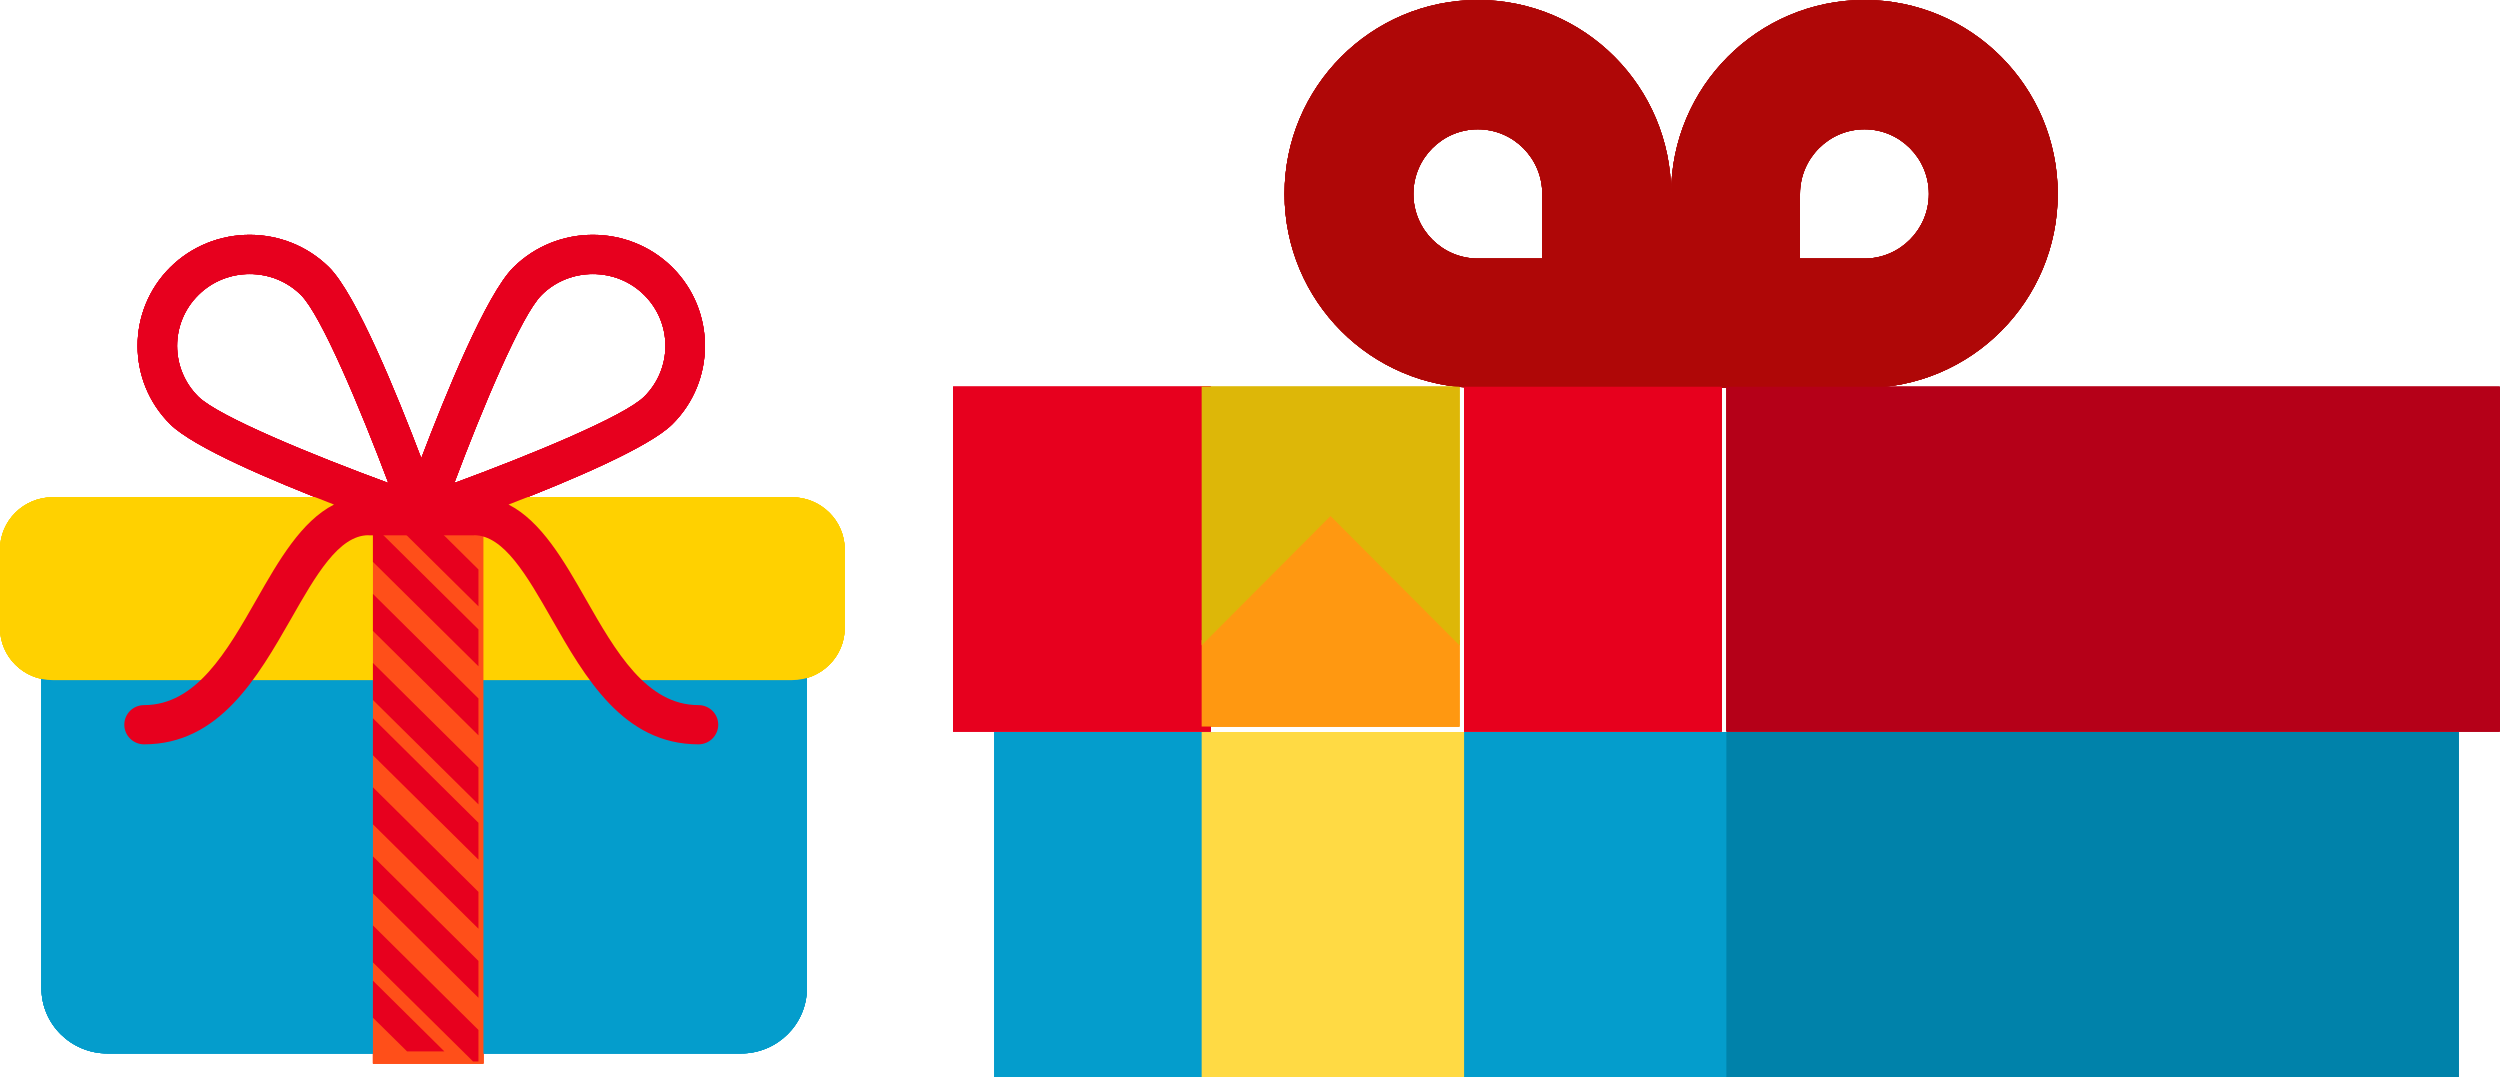 <svg id="SvgjsSvg1078" xmlns="http://www.w3.org/2000/svg" version="1.1" xmlns:xlink="http://www.w3.org/1999/xlink" xmlns:svgjs="http://svgjs.com/svgjs" width="181" height="78"><defs id="SvgjsDefs1079"></defs><path id="SvgjsPath1080" d="M340.47 1637C339.94 1637 339.51 1637.42 339.51 1637.95L287.91 1637.95C287.91 1637.42 287.48 1637 286.96 1637C286.43 1637 286 1637.42 286 1637.95L286 1662.54C286 1665.15 288.14 1667.27 290.78 1667.27L336.65 1667.27C339.28 1667.27 341.42 1665.15 341.42 1662.54L341.42 1637.95C341.42 1637.42 341 1637 340.47 1637Z " fill="#049dcc" fill-opacity="1" transform="matrix(1,0,0,1,-283,-1591)"></path><path id="SvgjsPath1081" d="M340.34 1627L286.82 1627C284.71 1627 283 1628.7 283 1630.78L283 1636.46C283 1638.55 284.71 1640.24 286.82 1640.24L340.34 1640.24C342.44 1640.24 344.16 1638.55 344.16 1636.46L344.16 1630.78C344.16 1628.7 342.44 1627 340.34 1627Z " fill="#ffd100" fill-opacity="1" transform="matrix(1,0,0,1,-283,-1591)"></path><path id="SvgjsPath1082" d="M310 1668L310 1626L318 1626L318 1668Z " fill="#ff4f19" fill-opacity="1" transform="matrix(1,0,0,1,-283,-1591)"></path><path id="SvgjsPath1083" d="M310 1655.68L317.64 1663.24L317.64 1660.57L310 1653Z " fill="#e7001e" fill-opacity="1" transform="matrix(1,0,0,1,-283,-1591)"></path><path id="SvgjsPath1084" d="M310 1650.68L317.64 1658.24L317.64 1655.57L310 1648Z " fill="#e7001e" fill-opacity="1" transform="matrix(1,0,0,1,-283,-1591)"></path><path id="SvgjsPath1085" d="M317.64 1634.9L317.64 1632.23L311.35 1626L310 1626L310 1627.34Z " fill="#e7001e" fill-opacity="1" transform="matrix(1,0,0,1,-283,-1591)"></path><path id="SvgjsPath1086" d="M310 1645.68L317.64 1653.24L317.64 1650.57L310 1643Z " fill="#e7001e" fill-opacity="1" transform="matrix(1,0,0,1,-283,-1591)"></path><path id="SvgjsPath1087" d="M310 1658L310 1660.68L317.25 1667.85L317.64 1667.85L317.64 1665.57Z " fill="#e7001e" fill-opacity="1" transform="matrix(1,0,0,1,-283,-1591)"></path><path id="SvgjsPath1088" d="M310 1641.68L317.64 1649.24L317.64 1646.57L310 1639Z " fill="#e7001e" fill-opacity="1" transform="matrix(1,0,0,1,-283,-1591)"></path><path id="SvgjsPath1089" d="M310 1631.68L317.64 1639.24L317.64 1636.57L310 1629Z " fill="#e7001e" fill-opacity="1" transform="matrix(1,0,0,1,-283,-1591)"></path><path id="SvgjsPath1090" d="M315.17 1667.12L310 1662L310 1664.68L312.47 1667.12Z " fill="#e7001e" fill-opacity="1" transform="matrix(1,0,0,1,-283,-1591)"></path><path id="SvgjsPath1091" d="M310 1636.68L317.64 1644.24L317.64 1641.57L310 1634Z " fill="#e7001e" fill-opacity="1" transform="matrix(1,0,0,1,-283,-1591)"></path><path id="SvgjsPath1092" d="M310 1655.68L317.64 1663.24L317.64 1660.57L310 1653Z " fill="#e7001e" fill-opacity="1" transform="matrix(1,0,0,1,-283,-1591)"></path><path id="SvgjsPath1093" d="M310 1650.68L317.64 1658.24L317.64 1655.57L310 1648Z " fill="#e7001e" fill-opacity="1" transform="matrix(1,0,0,1,-283,-1591)"></path><path id="SvgjsPath1094" d="M317.64 1634.9L317.64 1632.23L311.35 1626L310 1626L310 1627.34Z " fill="#e7001e" fill-opacity="1" transform="matrix(1,0,0,1,-283,-1591)"></path><path id="SvgjsPath1095" d="M310 1645.68L317.64 1653.24L317.64 1650.57L310 1643Z " fill="#e7001e" fill-opacity="1" transform="matrix(1,0,0,1,-283,-1591)"></path><path id="SvgjsPath1096" d="M310 1658L310 1660.68L317.25 1667.85L317.64 1667.85L317.64 1665.57Z " fill="#e7001e" fill-opacity="1" transform="matrix(1,0,0,1,-283,-1591)"></path><path id="SvgjsPath1097" d="M310 1641.68L317.64 1649.24L317.64 1646.57L310 1639Z " fill="#e7001e" fill-opacity="1" transform="matrix(1,0,0,1,-283,-1591)"></path><path id="SvgjsPath1098" d="M310 1631.68L317.64 1639.24L317.64 1636.57L310 1629Z " fill="#e7001e" fill-opacity="1" transform="matrix(1,0,0,1,-283,-1591)"></path><path id="SvgjsPath1099" d="M315.17 1667.12L310 1662L310 1664.68L312.47 1667.12Z " fill="#e7001e" fill-opacity="1" transform="matrix(1,0,0,1,-283,-1591)"></path><path id="SvgjsPath1100" d="M310 1636.68L317.64 1644.24L317.64 1641.57L310 1634Z " fill="#e7001e" fill-opacity="1" transform="matrix(1,0,0,1,-283,-1591)"></path><path id="SvgjsPath1101" d="M325.42 1634.39C323.83 1631.6 322.19 1628.74 319.82 1627.53C324.32 1625.79 329.98 1623.39 331.67 1621.72C334.83 1618.59 334.83 1613.49 331.67 1610.35C328.5 1607.22 323.35 1607.22 320.18 1610.35C318.21 1612.3 315.24 1619.6 313.5 1624.18C311.76 1619.6 308.79 1612.3 306.82 1610.35C303.65 1607.22 298.5 1607.22 295.33 1610.35C292.17 1613.49 292.17 1618.59 295.33 1621.72C297.02 1623.39 302.68 1625.79 307.18 1627.53C304.81 1628.74 303.17 1631.6 301.58 1634.39C299.43 1638.16 297.21 1642.05 293.43 1642.05C292.64 1642.05 292 1642.68 292 1643.47C292 1644.25 292.64 1644.89 293.43 1644.89C298.88 1644.89 301.64 1640.05 304.08 1635.79C305.85 1632.68 307.52 1629.75 309.68 1629.75L309.68 1629.76L317.32 1629.76L317.32 1629.75C319.48 1629.75 321.15 1632.68 322.93 1635.79C325.36 1640.05 328.12 1644.89 333.57 1644.89C334.36 1644.89 335 1644.25 335 1643.47C335 1642.68 334.36 1642.05 333.57 1642.05C329.8 1642.05 327.57 1638.16 325.42 1634.39ZM325.92 1610.84C327.27 1610.84 328.62 1611.34 329.64 1612.36C331.69 1614.39 331.69 1617.69 329.64 1619.72C328.18 1621.16 321.31 1623.98 315.89 1625.97C317.9 1620.61 320.75 1613.8 322.21 1612.36C323.23 1611.34 324.58 1610.84 325.92 1610.84ZM301.08 1610.84C302.42 1610.84 303.77 1611.34 304.79 1612.36C306.25 1613.8 309.1 1620.61 311.12 1625.97C305.7 1623.98 298.82 1621.16 297.36 1619.72C295.31 1617.69 295.31 1614.39 297.36 1612.36C298.39 1611.34 299.73 1610.84 301.08 1610.84Z " fill="#e7001e" fill-opacity="1" transform="matrix(1,0,0,1,-283,-1591)"></path><path id="SvgjsPath1102" d="M340.47 1637C339.94 1637 339.51 1637.42 339.51 1637.95L287.91 1637.95C287.91 1637.42 287.48 1637 286.96 1637C286.43 1637 286 1637.42 286 1637.95L286 1662.54C286 1665.15 288.14 1667.27 290.78 1667.27L336.65 1667.27C339.28 1667.27 341.42 1665.15 341.42 1662.54L341.42 1637.95C341.42 1637.42 341 1637 340.47 1637Z " fill="#049dcc" fill-opacity="1" transform="matrix(1,0,0,1,-283,-1591)"></path><path id="SvgjsPath1103" d="M340.34 1627L286.82 1627C284.71 1627 283 1628.7 283 1630.78L283 1636.46C283 1638.55 284.71 1640.24 286.82 1640.24L340.34 1640.24C342.44 1640.24 344.16 1638.55 344.16 1636.46L344.16 1630.78C344.16 1628.7 342.44 1627 340.34 1627Z " fill="#ffd100" fill-opacity="1" transform="matrix(1,0,0,1,-283,-1591)"></path><path id="SvgjsPath1104" d="M310 1668L310 1626L318 1626L318 1668Z " fill="#ff4f19" fill-opacity="1" transform="matrix(1,0,0,1,-283,-1591)"></path><path id="SvgjsPath1105" d="M310 1655.68L317.64 1663.24L317.64 1660.57L310 1653Z " fill="#e7001e" fill-opacity="1" transform="matrix(1,0,0,1,-283,-1591)"></path><path id="SvgjsPath1106" d="M310 1650.68L317.64 1658.24L317.64 1655.57L310 1648Z " fill="#e7001e" fill-opacity="1" transform="matrix(1,0,0,1,-283,-1591)"></path><path id="SvgjsPath1107" d="M317.64 1634.9L317.64 1632.23L311.35 1626L310 1626L310 1627.34Z " fill="#e7001e" fill-opacity="1" transform="matrix(1,0,0,1,-283,-1591)"></path><path id="SvgjsPath1108" d="M310 1645.68L317.64 1653.24L317.64 1650.57L310 1643Z " fill="#e7001e" fill-opacity="1" transform="matrix(1,0,0,1,-283,-1591)"></path><path id="SvgjsPath1109" d="M310 1658L310 1660.68L317.25 1667.85L317.64 1667.85L317.64 1665.57Z " fill="#e7001e" fill-opacity="1" transform="matrix(1,0,0,1,-283,-1591)"></path><path id="SvgjsPath1110" d="M310 1641.68L317.64 1649.24L317.64 1646.57L310 1639Z " fill="#e7001e" fill-opacity="1" transform="matrix(1,0,0,1,-283,-1591)"></path><path id="SvgjsPath1111" d="M310 1631.68L317.64 1639.24L317.64 1636.57L310 1629Z " fill="#e7001e" fill-opacity="1" transform="matrix(1,0,0,1,-283,-1591)"></path><path id="SvgjsPath1112" d="M315.17 1667.12L310 1662L310 1664.68L312.47 1667.12Z " fill="#e7001e" fill-opacity="1" transform="matrix(1,0,0,1,-283,-1591)"></path><path id="SvgjsPath1113" d="M310 1636.68L317.64 1644.24L317.64 1641.57L310 1634Z " fill="#e7001e" fill-opacity="1" transform="matrix(1,0,0,1,-283,-1591)"></path><path id="SvgjsPath1114" d="M325.42 1634.39C323.83 1631.6 322.19 1628.74 319.82 1627.53C324.32 1625.79 329.98 1623.39 331.67 1621.72C334.83 1618.59 334.83 1613.49 331.67 1610.35C328.5 1607.22 323.35 1607.22 320.18 1610.35C318.21 1612.3 315.24 1619.6 313.5 1624.18C311.76 1619.6 308.79 1612.3 306.82 1610.35C303.65 1607.22 298.5 1607.22 295.33 1610.35C292.17 1613.49 292.17 1618.59 295.33 1621.72C297.02 1623.39 302.68 1625.79 307.18 1627.53C304.81 1628.74 303.17 1631.6 301.58 1634.39C299.43 1638.16 297.21 1642.05 293.43 1642.05C292.64 1642.05 292 1642.68 292 1643.47C292 1644.25 292.64 1644.89 293.43 1644.89C298.88 1644.89 301.64 1640.05 304.08 1635.79C305.85 1632.68 307.52 1629.75 309.68 1629.75L309.68 1629.76L317.32 1629.76L317.32 1629.75C319.48 1629.75 321.15 1632.68 322.93 1635.79C325.36 1640.05 328.12 1644.89 333.57 1644.89C334.36 1644.89 335 1644.25 335 1643.47C335 1642.68 334.36 1642.05 333.57 1642.05C329.8 1642.05 327.57 1638.16 325.42 1634.39ZM325.92 1610.84C327.27 1610.84 328.62 1611.34 329.64 1612.36C331.69 1614.39 331.69 1617.69 329.64 1619.72C328.18 1621.16 321.31 1623.98 315.89 1625.97C317.9 1620.61 320.75 1613.8 322.21 1612.36C323.23 1611.34 324.58 1610.84 325.92 1610.84ZM301.08 1610.84C302.42 1610.84 303.77 1611.34 304.79 1612.36C306.25 1613.8 309.1 1620.61 311.12 1625.97C305.7 1623.98 298.82 1621.16 297.36 1619.72C295.31 1617.69 295.31 1614.39 297.36 1612.36C298.39 1611.34 299.73 1610.84 301.08 1610.84Z " fill="#e7001e" fill-opacity="1" transform="matrix(1,0,0,1,-283,-1591)"></path><path id="SvgjsPath1115" d="M340.47 1637C339.94 1637 339.51 1637.42 339.51 1637.95L287.91 1637.95C287.91 1637.42 287.48 1637 286.96 1637C286.43 1637 286 1637.42 286 1637.95L286 1662.54C286 1665.15 288.14 1667.27 290.78 1667.27L336.65 1667.27C339.28 1667.27 341.42 1665.15 341.42 1662.54L341.42 1637.95C341.42 1637.42 341 1637 340.47 1637Z " fill="#049dcc" fill-opacity="1" transform="matrix(1,0,0,1,-283,-1591)"></path><path id="SvgjsPath1116" d="M340.34 1627L286.82 1627C284.71 1627 283 1628.7 283 1630.78L283 1636.46C283 1638.55 284.71 1640.24 286.82 1640.24L340.34 1640.24C342.44 1640.24 344.16 1638.55 344.16 1636.46L344.16 1630.78C344.16 1628.7 342.44 1627 340.34 1627Z " fill="#ffd100" fill-opacity="1" transform="matrix(1,0,0,1,-283,-1591)"></path><path id="SvgjsPath1117" d="M310 1668L310 1626L318 1626L318 1668Z " fill="#ff4f19" fill-opacity="1" transform="matrix(1,0,0,1,-283,-1591)"></path><path id="SvgjsPath1118" d="M310 1655.68L317.64 1663.24L317.64 1660.57L310 1653Z " fill="#e7001e" fill-opacity="1" transform="matrix(1,0,0,1,-283,-1591)"></path><path id="SvgjsPath1119" d="M310 1650.68L317.64 1658.24L317.64 1655.57L310 1648Z " fill="#e7001e" fill-opacity="1" transform="matrix(1,0,0,1,-283,-1591)"></path><path id="SvgjsPath1120" d="M317.64 1634.9L317.64 1632.23L311.35 1626L310 1626L310 1627.34Z " fill="#e7001e" fill-opacity="1" transform="matrix(1,0,0,1,-283,-1591)"></path><path id="SvgjsPath1121" d="M310 1645.68L317.64 1653.24L317.64 1650.57L310 1643Z " fill="#e7001e" fill-opacity="1" transform="matrix(1,0,0,1,-283,-1591)"></path><path id="SvgjsPath1122" d="M310 1658L310 1660.68L317.25 1667.85L317.64 1667.85L317.64 1665.57Z " fill="#e7001e" fill-opacity="1" transform="matrix(1,0,0,1,-283,-1591)"></path><path id="SvgjsPath1123" d="M310 1641.68L317.64 1649.24L317.64 1646.57L310 1639Z " fill="#e7001e" fill-opacity="1" transform="matrix(1,0,0,1,-283,-1591)"></path><path id="SvgjsPath1124" d="M310 1631.68L317.64 1639.24L317.64 1636.57L310 1629Z " fill="#e7001e" fill-opacity="1" transform="matrix(1,0,0,1,-283,-1591)"></path><path id="SvgjsPath1125" d="M315.17 1667.12L310 1662L310 1664.68L312.47 1667.12Z " fill="#e7001e" fill-opacity="1" transform="matrix(1,0,0,1,-283,-1591)"></path><path id="SvgjsPath1126" d="M310 1636.68L317.64 1644.24L317.64 1641.57L310 1634Z " fill="#e7001e" fill-opacity="1" transform="matrix(1,0,0,1,-283,-1591)"></path><path id="SvgjsPath1127" d="M325.42 1634.39C323.83 1631.6 322.19 1628.74 319.82 1627.53C324.32 1625.79 329.98 1623.39 331.67 1621.72C334.83 1618.59 334.83 1613.49 331.67 1610.35C328.5 1607.22 323.35 1607.22 320.18 1610.35C318.21 1612.3 315.24 1619.6 313.5 1624.18C311.76 1619.6 308.79 1612.3 306.82 1610.35C303.65 1607.22 298.5 1607.22 295.33 1610.35C292.17 1613.49 292.17 1618.59 295.33 1621.72C297.02 1623.39 302.68 1625.79 307.18 1627.53C304.81 1628.74 303.17 1631.6 301.58 1634.39C299.43 1638.16 297.21 1642.05 293.43 1642.05C292.64 1642.05 292 1642.68 292 1643.47C292 1644.25 292.64 1644.89 293.43 1644.89C298.88 1644.89 301.64 1640.05 304.08 1635.79C305.85 1632.68 307.52 1629.75 309.68 1629.75L309.68 1629.76L317.32 1629.76L317.32 1629.75C319.48 1629.75 321.15 1632.68 322.93 1635.79C325.36 1640.05 328.12 1644.89 333.57 1644.89C334.36 1644.89 335 1644.25 335 1643.47C335 1642.68 334.36 1642.05 333.57 1642.05C329.8 1642.05 327.57 1638.16 325.42 1634.39ZM325.92 1610.84C327.27 1610.84 328.62 1611.34 329.64 1612.36C331.69 1614.39 331.69 1617.69 329.64 1619.72C328.18 1621.16 321.31 1623.98 315.89 1625.97C317.9 1620.61 320.75 1613.8 322.21 1612.36C323.23 1611.34 324.58 1610.84 325.92 1610.84ZM301.08 1610.84C302.42 1610.84 303.77 1611.34 304.79 1612.36C306.25 1613.8 309.1 1620.61 311.12 1625.97C305.7 1623.98 298.82 1621.16 297.36 1619.72C295.31 1617.69 295.31 1614.39 297.36 1612.36C298.39 1611.34 299.73 1610.84 301.08 1610.84Z " fill="#e7001e" fill-opacity="1" transform="matrix(1,0,0,1,-283,-1591)"></path><path id="SvgjsPath1128" d="M340.47 1637C339.94 1637 339.51 1637.42 339.51 1637.95L287.91 1637.95C287.91 1637.42 287.48 1637 286.96 1637C286.43 1637 286 1637.42 286 1637.95L286 1662.54C286 1665.15 288.14 1667.27 290.78 1667.27L336.65 1667.27C339.28 1667.27 341.42 1665.15 341.42 1662.54L341.42 1637.95C341.42 1637.42 341 1637 340.47 1637Z " fill="#049dcc" fill-opacity="1" transform="matrix(1,0,0,1,-283,-1591)"></path><path id="SvgjsPath1129" d="M340.34 1627L286.82 1627C284.71 1627 283 1628.7 283 1630.78L283 1636.46C283 1638.55 284.71 1640.24 286.82 1640.24L340.34 1640.24C342.44 1640.24 344.16 1638.55 344.16 1636.46L344.16 1630.78C344.16 1628.7 342.44 1627 340.34 1627Z " fill="#ffd100" fill-opacity="1" transform="matrix(1,0,0,1,-283,-1591)"></path><path id="SvgjsPath1130" d="M310 1668L310 1626L318 1626L318 1668Z " fill="#ff4f19" fill-opacity="1" transform="matrix(1,0,0,1,-283,-1591)"></path><path id="SvgjsPath1131" d="M310 1655.68L317.64 1663.24L317.64 1660.57L310 1653Z " fill="#e7001e" fill-opacity="1" transform="matrix(1,0,0,1,-283,-1591)"></path><path id="SvgjsPath1132" d="M310 1650.68L317.64 1658.24L317.64 1655.57L310 1648Z " fill="#e7001e" fill-opacity="1" transform="matrix(1,0,0,1,-283,-1591)"></path><path id="SvgjsPath1133" d="M317.64 1634.9L317.64 1632.23L311.35 1626L310 1626L310 1627.34Z " fill="#e7001e" fill-opacity="1" transform="matrix(1,0,0,1,-283,-1591)"></path><path id="SvgjsPath1134" d="M310 1645.68L317.64 1653.24L317.64 1650.57L310 1643Z " fill="#e7001e" fill-opacity="1" transform="matrix(1,0,0,1,-283,-1591)"></path><path id="SvgjsPath1135" d="M310 1658L310 1660.68L317.25 1667.85L317.64 1667.85L317.64 1665.57Z " fill="#e7001e" fill-opacity="1" transform="matrix(1,0,0,1,-283,-1591)"></path><path id="SvgjsPath1136" d="M310 1641.68L317.64 1649.24L317.64 1646.57L310 1639Z " fill="#e7001e" fill-opacity="1" transform="matrix(1,0,0,1,-283,-1591)"></path><path id="SvgjsPath1137" d="M310 1631.68L317.64 1639.24L317.64 1636.57L310 1629Z " fill="#e7001e" fill-opacity="1" transform="matrix(1,0,0,1,-283,-1591)"></path><path id="SvgjsPath1138" d="M315.17 1667.12L310 1662L310 1664.68L312.47 1667.12Z " fill="#e7001e" fill-opacity="1" transform="matrix(1,0,0,1,-283,-1591)"></path><path id="SvgjsPath1139" d="M310 1636.68L317.64 1644.24L317.64 1641.57L310 1634Z " fill="#e7001e" fill-opacity="1" transform="matrix(1,0,0,1,-283,-1591)"></path><path id="SvgjsPath1140" d="M325.42 1634.39C323.83 1631.6 322.19 1628.74 319.82 1627.53C324.32 1625.79 329.98 1623.39 331.67 1621.72C334.83 1618.59 334.83 1613.49 331.67 1610.35C328.5 1607.22 323.35 1607.22 320.18 1610.35C318.21 1612.3 315.24 1619.6 313.5 1624.18C311.76 1619.6 308.79 1612.3 306.82 1610.35C303.65 1607.22 298.5 1607.22 295.33 1610.35C292.17 1613.49 292.17 1618.59 295.33 1621.72C297.02 1623.39 302.68 1625.79 307.18 1627.53C304.81 1628.74 303.17 1631.6 301.58 1634.39C299.43 1638.16 297.21 1642.05 293.43 1642.05C292.64 1642.05 292 1642.68 292 1643.47C292 1644.25 292.64 1644.89 293.43 1644.89C298.88 1644.89 301.64 1640.05 304.08 1635.79C305.85 1632.68 307.52 1629.75 309.68 1629.75L309.68 1629.76L317.32 1629.76L317.32 1629.75C319.48 1629.75 321.15 1632.68 322.93 1635.79C325.36 1640.05 328.12 1644.89 333.57 1644.89C334.36 1644.89 335 1644.25 335 1643.47C335 1642.68 334.36 1642.05 333.57 1642.05C329.8 1642.05 327.57 1638.16 325.42 1634.39ZM325.92 1610.84C327.27 1610.84 328.62 1611.34 329.64 1612.36C331.69 1614.39 331.69 1617.69 329.64 1619.72C328.18 1621.16 321.31 1623.98 315.89 1625.97C317.9 1620.61 320.75 1613.8 322.21 1612.36C323.23 1611.34 324.58 1610.84 325.92 1610.84ZM301.08 1610.84C302.42 1610.84 303.77 1611.34 304.79 1612.36C306.25 1613.8 309.1 1620.61 311.12 1625.97C305.7 1623.98 298.82 1621.16 297.36 1619.72C295.31 1617.69 295.31 1614.39 297.36 1612.36C298.39 1611.34 299.73 1610.84 301.08 1610.84Z " fill="#e7001e" fill-opacity="1" transform="matrix(1,0,0,1,-283,-1591)"></path><path id="SvgjsPath1141" d="M413.32 1619.08C415.01 1619.08 416.66 1619.08 417.99 1619.08C425.72 1619.08 431.98 1612.79 431.98 1605.04C431.98 1597.29 425.72 1591 417.99 1591C410.26 1591 403.99 1597.29 403.99 1605.04C403.99 1597.29 397.73 1591 390 1591C382.27 1591 376 1597.29 376 1605.04C376 1612.79 382.27 1619.08 390 1619.08C391.32 1619.08 392.97 1619.08 394.66 1619.08C399.16 1619.08 403.99 1619.08 403.99 1619.08C403.99 1619.08 408.82 1619.08 413.32 1619.08ZM417.99 1600.36C420.56 1600.36 422.65 1602.46 422.65 1605.04C422.65 1607.62 420.56 1609.72 417.99 1609.72L413.32 1609.72L413.32 1605.04C413.32 1602.46 415.42 1600.36 417.99 1600.36ZM390 1600.36C392.57 1600.36 394.66 1602.46 394.66 1605.04L394.66 1609.72L390 1609.72C387.42 1609.72 385.33 1607.62 385.33 1605.04C385.33 1602.46 387.42 1600.36 390 1600.36Z " fill="#af0707" fill-opacity="1" transform="matrix(1,0,0,1,-283,-1591)"></path><path id="SvgjsPath1142" d="M355 1669L355 1644L371 1644L371 1669Z " fill="#049dcc" fill-opacity="1" transform="matrix(1,0,0,1,-283,-1591)"></path><path id="SvgjsPath1143" d="M389 1669L389 1644L408 1644L408 1669Z " fill="#049dcc" fill-opacity="1" transform="matrix(1,0,0,1,-283,-1591)"></path><path id="SvgjsPath1144" d="M370.66 1637.72L370.66 1619C368.97 1619 367.32 1619 366 1619L352 1619L352 1643.96L355.11 1643.96L370.66 1643.96Z " fill="#e7001e" fill-opacity="1" transform="matrix(1,0,0,1,-283,-1591)"></path><path id="SvgjsPath1145" d="M389 1637.72L389 1643.96L407.66 1643.96L407.66 1619L393.67 1619C392.34 1619 390.69 1619 389 1619Z " fill="#e7001d" fill-opacity="1" transform="matrix(1,0,0,1,-283,-1591)"></path><path id="SvgjsPath1146" d="M408 1669L408 1644L461 1644L461 1669Z " fill="#0082aa" fill-opacity="1" transform="matrix(1,0,0,1,-283,-1591)"></path><path id="SvgjsPath1147" d="M408 1619L408 1643.96L460.87 1643.96L463.98 1643.96L463.98 1619Z " fill="#b50018" fill-opacity="1" transform="matrix(1,0,0,1,-283,-1591)"></path><path id="SvgjsPath1148" d="M379.33 1628L370 1637.36L370 1643.6L388.66 1643.6L388.66 1637.36Z " fill="#ff9811" fill-opacity="1" transform="matrix(1,0,0,1,-283,-1591)"></path><path id="SvgjsPath1149" d="M370 1669L370 1644L389 1644L389 1669Z " fill="#ffda44" fill-opacity="1" transform="matrix(1,0,0,1,-283,-1591)"></path><path id="SvgjsPath1150" d="M388.66 1637.72L388.66 1619C384.16 1619 379.33 1619 379.33 1619C379.33 1619 374.5 1619 370 1619L370 1637.72L379.33 1628.36Z " fill="#ddb708" fill-opacity="1" transform="matrix(1,0,0,1,-283,-1591)"></path><path id="SvgjsPath1151" d="M413.32 1619.08C415.01 1619.08 416.66 1619.08 417.99 1619.08C425.72 1619.08 431.98 1612.79 431.98 1605.04C431.98 1597.29 425.72 1591 417.99 1591C410.26 1591 403.99 1597.29 403.99 1605.04C403.99 1597.29 397.73 1591 390 1591C382.27 1591 376 1597.29 376 1605.04C376 1612.79 382.27 1619.08 390 1619.08C391.32 1619.08 392.97 1619.08 394.66 1619.08C399.16 1619.08 403.99 1619.08 403.99 1619.08C403.99 1619.08 408.82 1619.08 413.32 1619.08ZM417.99 1600.36C420.56 1600.36 422.65 1602.46 422.65 1605.04C422.65 1607.62 420.56 1609.72 417.99 1609.72L413.32 1609.72L413.32 1605.04C413.32 1602.46 415.42 1600.36 417.99 1600.36ZM390 1600.36C392.57 1600.36 394.66 1602.46 394.66 1605.04L394.66 1609.72L390 1609.72C387.42 1609.72 385.33 1607.62 385.33 1605.04C385.33 1602.46 387.42 1600.36 390 1600.36Z " fill="#af0707" fill-opacity="1" transform="matrix(1,0,0,1,-283,-1591)"></path><path id="SvgjsPath1152" d="M355 1669L355 1644L371 1644L371 1669Z " fill="#049dcc" fill-opacity="1" transform="matrix(1,0,0,1,-283,-1591)"></path><path id="SvgjsPath1153" d="M389 1669L389 1644L408 1644L408 1669Z " fill="#049dcc" fill-opacity="1" transform="matrix(1,0,0,1,-283,-1591)"></path><path id="SvgjsPath1154" d="M370.66 1637.72L370.66 1619C368.97 1619 367.32 1619 366 1619L352 1619L352 1643.96L355.11 1643.96L370.66 1643.96Z " fill="#e7001e" fill-opacity="1" transform="matrix(1,0,0,1,-283,-1591)"></path><path id="SvgjsPath1155" d="M389 1637.72L389 1643.96L407.66 1643.96L407.66 1619L393.67 1619C392.34 1619 390.69 1619 389 1619Z " fill="#e7001d" fill-opacity="1" transform="matrix(1,0,0,1,-283,-1591)"></path><path id="SvgjsPath1156" d="M408 1669L408 1644L461 1644L461 1669Z " fill="#0082aa" fill-opacity="1" transform="matrix(1,0,0,1,-283,-1591)"></path><path id="SvgjsPath1157" d="M408 1619L408 1643.96L460.87 1643.96L463.98 1643.96L463.98 1619Z " fill="#b50018" fill-opacity="1" transform="matrix(1,0,0,1,-283,-1591)"></path><path id="SvgjsPath1158" d="M379.33 1628L370 1637.36L370 1643.6L388.66 1643.6L388.66 1637.36Z " fill="#ff9811" fill-opacity="1" transform="matrix(1,0,0,1,-283,-1591)"></path><path id="SvgjsPath1159" d="M370 1669L370 1644L389 1644L389 1669Z " fill="#ffda44" fill-opacity="1" transform="matrix(1,0,0,1,-283,-1591)"></path><path id="SvgjsPath1160" d="M388.66 1637.72L388.66 1619C384.16 1619 379.33 1619 379.33 1619C379.33 1619 374.5 1619 370 1619L370 1637.72L379.33 1628.36Z " fill="#ddb708" fill-opacity="1" transform="matrix(1,0,0,1,-283,-1591)"></path><path id="SvgjsPath1161" d="M413.32 1619.08C415.01 1619.08 416.66 1619.08 417.99 1619.08C425.72 1619.08 431.98 1612.79 431.98 1605.04C431.98 1597.29 425.72 1591 417.99 1591C410.26 1591 403.99 1597.29 403.99 1605.04C403.99 1597.29 397.73 1591 390 1591C382.27 1591 376 1597.29 376 1605.04C376 1612.79 382.27 1619.08 390 1619.08C391.32 1619.08 392.97 1619.08 394.66 1619.08C399.16 1619.08 403.99 1619.08 403.99 1619.08C403.99 1619.08 408.82 1619.08 413.32 1619.08ZM417.99 1600.36C420.56 1600.36 422.65 1602.46 422.65 1605.04C422.65 1607.62 420.56 1609.72 417.99 1609.72L413.32 1609.72L413.32 1605.04C413.32 1602.46 415.42 1600.36 417.99 1600.36ZM390 1600.36C392.57 1600.36 394.66 1602.46 394.66 1605.04L394.66 1609.72L390 1609.72C387.42 1609.72 385.33 1607.62 385.33 1605.04C385.33 1602.46 387.42 1600.36 390 1600.36Z " fill="#af0707" fill-opacity="1" transform="matrix(1,0,0,1,-283,-1591)"></path><path id="SvgjsPath1162" d="M355 1669L355 1644L371 1644L371 1669Z " fill="#049dcc" fill-opacity="1" transform="matrix(1,0,0,1,-283,-1591)"></path><path id="SvgjsPath1163" d="M389 1669L389 1644L408 1644L408 1669Z " fill="#049dcc" fill-opacity="1" transform="matrix(1,0,0,1,-283,-1591)"></path><path id="SvgjsPath1164" d="M370.66 1637.72L370.66 1619C368.97 1619 367.32 1619 366 1619L352 1619L352 1643.96L355.11 1643.96L370.66 1643.96Z " fill="#e7001e" fill-opacity="1" transform="matrix(1,0,0,1,-283,-1591)"></path><path id="SvgjsPath1165" d="M389 1637.72L389 1643.96L407.66 1643.96L407.66 1619L393.67 1619C392.34 1619 390.69 1619 389 1619Z " fill="#e7001d" fill-opacity="1" transform="matrix(1,0,0,1,-283,-1591)"></path><path id="SvgjsPath1166" d="M408 1669L408 1644L461 1644L461 1669Z " fill="#0082aa" fill-opacity="1" transform="matrix(1,0,0,1,-283,-1591)"></path><path id="SvgjsPath1167" d="M408 1619L408 1643.96L460.87 1643.96L463.98 1643.96L463.98 1619Z " fill="#b50018" fill-opacity="1" transform="matrix(1,0,0,1,-283,-1591)"></path><path id="SvgjsPath1168" d="M379.33 1628L370 1637.36L370 1643.6L388.66 1643.6L388.66 1637.36Z " fill="#ff9811" fill-opacity="1" transform="matrix(1,0,0,1,-283,-1591)"></path><path id="SvgjsPath1169" d="M370 1669L370 1644L389 1644L389 1669Z " fill="#ffda44" fill-opacity="1" transform="matrix(1,0,0,1,-283,-1591)"></path><path id="SvgjsPath1170" d="M388.66 1637.72L388.66 1619C384.16 1619 379.33 1619 379.33 1619C379.33 1619 374.5 1619 370 1619L370 1637.72L379.33 1628.36Z " fill="#ddb708" fill-opacity="1" transform="matrix(1,0,0,1,-283,-1591)"></path><path id="SvgjsPath1171" d="M413.32 1619.08C415.01 1619.08 416.66 1619.08 417.99 1619.08C425.72 1619.08 431.98 1612.79 431.98 1605.04C431.98 1597.29 425.72 1591 417.99 1591C410.26 1591 403.99 1597.29 403.99 1605.04C403.99 1597.29 397.73 1591 390 1591C382.27 1591 376 1597.29 376 1605.04C376 1612.79 382.27 1619.08 390 1619.08C391.32 1619.08 392.97 1619.08 394.66 1619.08C399.16 1619.08 403.99 1619.08 403.99 1619.08C403.99 1619.08 408.82 1619.08 413.32 1619.08ZM417.99 1600.36C420.56 1600.36 422.65 1602.46 422.65 1605.04C422.65 1607.62 420.56 1609.72 417.99 1609.72L413.32 1609.72L413.32 1605.04C413.32 1602.46 415.42 1600.36 417.99 1600.36ZM390 1600.36C392.57 1600.36 394.66 1602.46 394.66 1605.04L394.66 1609.72L390 1609.72C387.42 1609.72 385.33 1607.62 385.33 1605.04C385.33 1602.46 387.42 1600.36 390 1600.36Z " fill="#af0707" fill-opacity="1" transform="matrix(1,0,0,1,-283,-1591)"></path><path id="SvgjsPath1172" d="M355 1669L355 1644L371 1644L371 1669Z " fill="#049dcc" fill-opacity="1" transform="matrix(1,0,0,1,-283,-1591)"></path><path id="SvgjsPath1173" d="M389 1669L389 1644L408 1644L408 1669Z " fill="#049dcc" fill-opacity="1" transform="matrix(1,0,0,1,-283,-1591)"></path><path id="SvgjsPath1174" d="M370.66 1637.72L370.66 1619C368.97 1619 367.32 1619 366 1619L352 1619L352 1643.96L355.11 1643.96L370.66 1643.96Z " fill="#e7001e" fill-opacity="1" transform="matrix(1,0,0,1,-283,-1591)"></path><path id="SvgjsPath1175" d="M389 1637.72L389 1643.96L407.66 1643.96L407.66 1619L393.67 1619C392.34 1619 390.69 1619 389 1619Z " fill="#e7001d" fill-opacity="1" transform="matrix(1,0,0,1,-283,-1591)"></path><path id="SvgjsPath1176" d="M408 1669L408 1644L461 1644L461 1669Z " fill="#0082aa" fill-opacity="1" transform="matrix(1,0,0,1,-283,-1591)"></path><path id="SvgjsPath1177" d="M408 1619L408 1643.96L460.87 1643.96L463.98 1643.96L463.98 1619Z " fill="#b50018" fill-opacity="1" transform="matrix(1,0,0,1,-283,-1591)"></path><path id="SvgjsPath1178" d="M379.33 1628L370 1637.36L370 1643.6L388.66 1643.6L388.66 1637.36Z " fill="#ff9811" fill-opacity="1" transform="matrix(1,0,0,1,-283,-1591)"></path><path id="SvgjsPath1179" d="M370 1669L370 1644L389 1644L389 1669Z " fill="#ffda44" fill-opacity="1" transform="matrix(1,0,0,1,-283,-1591)"></path><path id="SvgjsPath1180" d="M388.66 1637.72L388.66 1619C384.16 1619 379.33 1619 379.33 1619C379.33 1619 374.5 1619 370 1619L370 1637.72L379.33 1628.36Z " fill="#ddb708" fill-opacity="1" transform="matrix(1,0,0,1,-283,-1591)"></path><path id="SvgjsPath1181" d="M340.47 1637C339.94 1637 339.51 1637.42 339.51 1637.95L287.91 1637.95C287.91 1637.42 287.48 1637 286.96 1637C286.43 1637 286 1637.42 286 1637.95L286 1662.54C286 1665.15 288.14 1667.27 290.78 1667.27L336.65 1667.27C339.28 1667.27 341.42 1665.15 341.42 1662.54L341.42 1637.95C341.42 1637.42 341 1637 340.47 1637Z " fill="#049dcc" fill-opacity="1" transform="matrix(1,0,0,1,-283,-1591)"></path><path id="SvgjsPath1182" d="M340.34 1627L286.82 1627C284.71 1627 283 1628.7 283 1630.78L283 1636.46C283 1638.55 284.71 1640.24 286.82 1640.24L340.34 1640.24C342.44 1640.24 344.16 1638.55 344.16 1636.46L344.16 1630.78C344.16 1628.7 342.44 1627 340.34 1627Z " fill="#ffd100" fill-opacity="1" transform="matrix(1,0,0,1,-283,-1591)"></path><path id="SvgjsPath1183" d="M310 1668L310 1626L318 1626L318 1668Z " fill="#ff4f19" fill-opacity="1" transform="matrix(1,0,0,1,-283,-1591)"></path><path id="SvgjsPath1184" d="M310 1655.68L317.64 1663.24L317.64 1660.57L310 1653Z " fill="#e7001e" fill-opacity="1" transform="matrix(1,0,0,1,-283,-1591)"></path><path id="SvgjsPath1185" d="M310 1650.68L317.64 1658.24L317.64 1655.57L310 1648Z " fill="#e7001e" fill-opacity="1" transform="matrix(1,0,0,1,-283,-1591)"></path><path id="SvgjsPath1186" d="M317.64 1634.9L317.64 1632.23L311.35 1626L310 1626L310 1627.34Z " fill="#e7001e" fill-opacity="1" transform="matrix(1,0,0,1,-283,-1591)"></path><path id="SvgjsPath1187" d="M310 1645.68L317.64 1653.24L317.64 1650.57L310 1643Z " fill="#e7001e" fill-opacity="1" transform="matrix(1,0,0,1,-283,-1591)"></path><path id="SvgjsPath1188" d="M310 1658L310 1660.68L317.25 1667.85L317.64 1667.85L317.64 1665.57Z " fill="#e7001e" fill-opacity="1" transform="matrix(1,0,0,1,-283,-1591)"></path><path id="SvgjsPath1189" d="M310 1641.68L317.64 1649.24L317.64 1646.57L310 1639Z " fill="#e7001e" fill-opacity="1" transform="matrix(1,0,0,1,-283,-1591)"></path><path id="SvgjsPath1190" d="M310 1631.68L317.64 1639.24L317.64 1636.57L310 1629Z " fill="#e7001e" fill-opacity="1" transform="matrix(1,0,0,1,-283,-1591)"></path><path id="SvgjsPath1191" d="M315.17 1667.12L310 1662L310 1664.68L312.47 1667.12Z " fill="#e7001e" fill-opacity="1" transform="matrix(1,0,0,1,-283,-1591)"></path><path id="SvgjsPath1192" d="M310 1636.68L317.64 1644.24L317.64 1641.57L310 1634Z " fill="#e7001e" fill-opacity="1" transform="matrix(1,0,0,1,-283,-1591)"></path><path id="SvgjsPath1193" d="M325.42 1634.39C323.83 1631.6 322.19 1628.74 319.82 1627.53C324.32 1625.79 329.98 1623.39 331.67 1621.72C334.83 1618.59 334.83 1613.49 331.67 1610.35C328.5 1607.22 323.35 1607.22 320.18 1610.35C318.21 1612.3 315.24 1619.6 313.5 1624.18C311.76 1619.6 308.79 1612.3 306.82 1610.35C303.65 1607.22 298.5 1607.22 295.33 1610.35C292.17 1613.49 292.17 1618.59 295.33 1621.72C297.02 1623.39 302.68 1625.79 307.18 1627.53C304.81 1628.74 303.17 1631.6 301.58 1634.39C299.43 1638.16 297.21 1642.05 293.43 1642.05C292.64 1642.05 292 1642.68 292 1643.47C292 1644.25 292.64 1644.89 293.43 1644.89C298.88 1644.89 301.64 1640.05 304.08 1635.79C305.85 1632.68 307.52 1629.75 309.68 1629.75L309.68 1629.76L317.32 1629.76L317.32 1629.75C319.48 1629.75 321.15 1632.68 322.93 1635.79C325.36 1640.05 328.12 1644.89 333.57 1644.89C334.36 1644.89 335 1644.25 335 1643.47C335 1642.68 334.36 1642.05 333.57 1642.05C329.8 1642.05 327.57 1638.16 325.42 1634.39ZM325.92 1610.84C327.27 1610.84 328.62 1611.34 329.64 1612.36C331.69 1614.39 331.69 1617.69 329.64 1619.72C328.18 1621.16 321.31 1623.98 315.89 1625.97C317.9 1620.61 320.75 1613.8 322.21 1612.36C323.23 1611.34 324.58 1610.84 325.92 1610.84ZM301.08 1610.84C302.42 1610.84 303.77 1611.34 304.79 1612.36C306.25 1613.8 309.1 1620.61 311.12 1625.97C305.7 1623.98 298.82 1621.16 297.36 1619.72C295.31 1617.69 295.31 1614.39 297.36 1612.36C298.39 1611.34 299.73 1610.84 301.08 1610.84Z " fill="#e7001e" fill-opacity="1" transform="matrix(1,0,0,1,-283,-1591)"></path><path id="SvgjsPath1194" d="M413.32 1619.08C415.01 1619.08 416.66 1619.08 417.99 1619.08C425.72 1619.08 431.98 1612.79 431.98 1605.04C431.98 1597.29 425.72 1591 417.99 1591C410.26 1591 403.99 1597.29 403.99 1605.04C403.99 1597.29 397.73 1591 390 1591C382.27 1591 376 1597.29 376 1605.04C376 1612.79 382.27 1619.08 390 1619.08C391.32 1619.08 392.97 1619.08 394.66 1619.08C399.16 1619.08 403.99 1619.08 403.99 1619.08C403.99 1619.08 408.82 1619.08 413.32 1619.08ZM417.99 1600.36C420.56 1600.36 422.65 1602.46 422.65 1605.04C422.65 1607.62 420.56 1609.72 417.99 1609.72L413.32 1609.72L413.32 1605.04C413.32 1602.46 415.42 1600.36 417.99 1600.36ZM390 1600.36C392.57 1600.36 394.66 1602.46 394.66 1605.04L394.66 1609.72L390 1609.72C387.42 1609.72 385.33 1607.62 385.33 1605.04C385.33 1602.46 387.42 1600.36 390 1600.36Z " fill="#af0707" fill-opacity="1" transform="matrix(1,0,0,1,-283,-1591)"></path><path id="SvgjsPath1195" d="M355 1669L355 1644L371 1644L371 1669Z " fill="#049dcc" fill-opacity="1" transform="matrix(1,0,0,1,-283,-1591)"></path><path id="SvgjsPath1196" d="M389 1669L389 1644L408 1644L408 1669Z " fill="#049dcc" fill-opacity="1" transform="matrix(1,0,0,1,-283,-1591)"></path><path id="SvgjsPath1197" d="M370.66 1637.72L370.66 1619C368.97 1619 367.32 1619 366 1619L352 1619L352 1643.96L355.11 1643.96L370.66 1643.96Z " fill="#e7001e" fill-opacity="1" transform="matrix(1,0,0,1,-283,-1591)"></path><path id="SvgjsPath1198" d="M389 1637.72L389 1643.96L407.66 1643.96L407.66 1619L393.67 1619C392.34 1619 390.69 1619 389 1619Z " fill="#e7001d" fill-opacity="1" transform="matrix(1,0,0,1,-283,-1591)"></path><path id="SvgjsPath1199" d="M408 1669L408 1644L461 1644L461 1669Z " fill="#0082aa" fill-opacity="1" transform="matrix(1,0,0,1,-283,-1591)"></path><path id="SvgjsPath1200" d="M408 1619L408 1643.96L460.87 1643.96L463.98 1643.96L463.98 1619Z " fill="#b50018" fill-opacity="1" transform="matrix(1,0,0,1,-283,-1591)"></path><path id="SvgjsPath1201" d="M379.33 1628L370 1637.36L370 1643.6L388.66 1643.6L388.66 1637.36Z " fill="#ff9811" fill-opacity="1" transform="matrix(1,0,0,1,-283,-1591)"></path><path id="SvgjsPath1202" d="M370 1669L370 1644L389 1644L389 1669Z " fill="#ffda44" fill-opacity="1" transform="matrix(1,0,0,1,-283,-1591)"></path><path id="SvgjsPath1203" d="M388.66 1637.72L388.66 1619C384.16 1619 379.33 1619 379.33 1619C379.33 1619 374.5 1619 370 1619L370 1637.72L379.33 1628.36Z " fill="#ddb708" fill-opacity="1" transform="matrix(1,0,0,1,-283,-1591)"></path></svg>